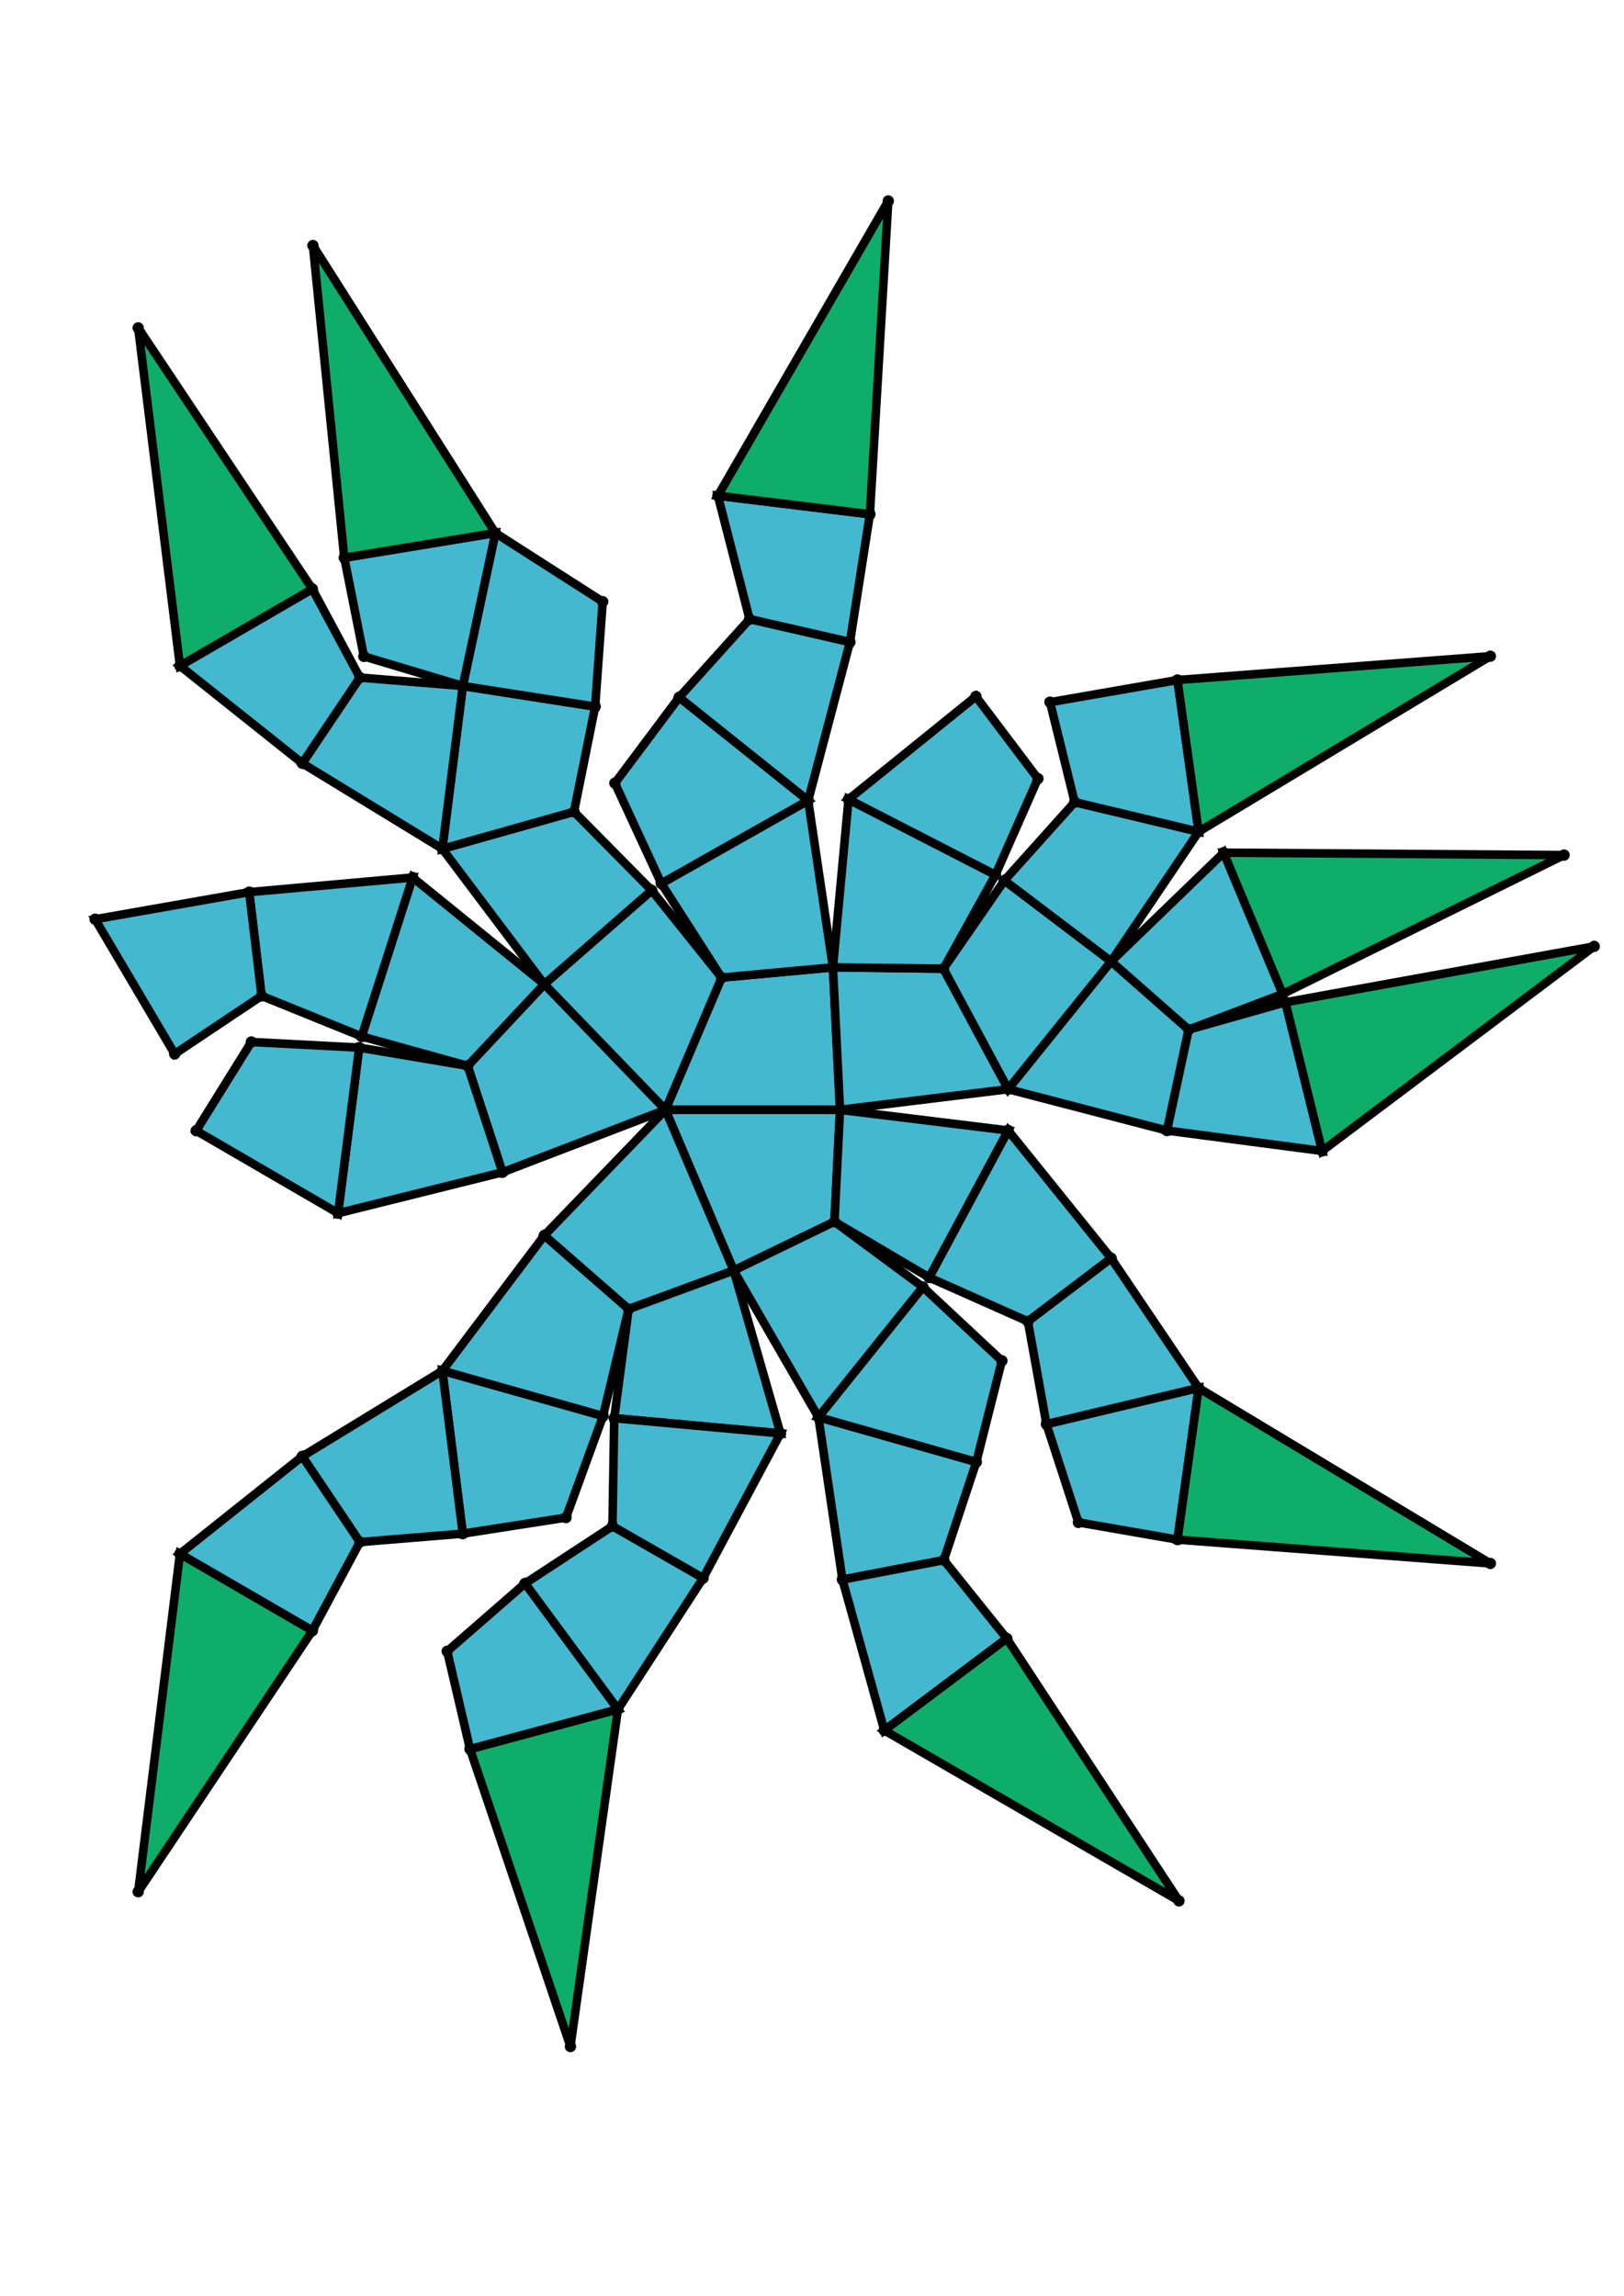 <?xml version="1.0" encoding="UTF-8" standalone="yes"?>
<!DOCTYPE svg PUBLIC "-//W3C//DTD SVG 1.0//EN" "http://www.w3.org/TR/2001/REC-SVG-20010904/DTD/svg10.dtd">
<!-- generated using polymake; Michael Joswig, Georg Loho, Benjamin Lorenz, Rico Raber; license CC BY-NC-SA 3.0; see polymake.org and matchthenet.de -->
<svg height="841pt" id="document" viewBox="0 -739.942 572 739.942" width="595pt" xmlns="http://www.w3.org/2000/svg" xmlns:svg="http://www.w3.org/2000/svg" xmlns:xlink="http://www.w3.org/1999/xlink">
	<title id="document_title">planar_net_</title>
	<polygon points="234.389,-383.369 295.865,-383.369 293.37,-433.548 254.165,-429.934 " style="fill: rgb(67,184,206); fill-opacity: 1; stroke: rgb(0,0,0); stroke-width: 3" />
	<polygon points="293.907,-343.984 295.865,-383.369 234.389,-383.369 258.421,-326.785 " style="fill: rgb(67,184,206); fill-opacity: 1; stroke: rgb(0,0,0); stroke-width: 3" />
	<polygon points="293.37,-433.548 295.865,-383.369 355.098,-390.636 332.305,-433.086 " style="fill: rgb(67,184,206); fill-opacity: 1; stroke: rgb(0,0,0); stroke-width: 3" />
	<polygon points="234.389,-383.369 254.165,-429.934 229.543,-460.656 191.701,-427.608 " style="fill: rgb(67,184,206); fill-opacity: 1; stroke: rgb(0,0,0); stroke-width: 3" />
	<polygon points="355.098,-376.103 295.865,-383.369 293.907,-343.984 327.285,-324.304 " style="fill: rgb(67,184,206); fill-opacity: 1; stroke: rgb(0,0,0); stroke-width: 3" />
	<polygon points="234.389,-383.369 191.701,-339.131 221.403,-313.191 258.421,-326.785 " style="fill: rgb(67,184,206); fill-opacity: 1; stroke: rgb(0,0,0); stroke-width: 3" />
	<polygon points="332.305,-433.086 355.098,-390.636 391.37,-435.641 353.77,-464.154 " style="fill: rgb(67,184,206); fill-opacity: 1; stroke: rgb(0,0,0); stroke-width: 3" />
	<polygon points="325.068,-320.954 293.907,-343.984 258.421,-326.785 288.263,-275.106 " style="fill: rgb(67,184,206); fill-opacity: 1; stroke: rgb(0,0,0); stroke-width: 3" />
	<polygon points="234.389,-383.369 191.701,-427.608 164.719,-398.85 176.984,-361.371 " style="fill: rgb(67,184,206); fill-opacity: 1; stroke: rgb(0,0,0); stroke-width: 3" />
	<polygon points="355.098,-376.103 327.285,-324.304 362.047,-308.862 391.37,-331.098 " style="fill: rgb(67,184,206); fill-opacity: 1; stroke: rgb(0,0,0); stroke-width: 3" />
	<polygon points="274.887,-269.425 258.421,-326.785 221.403,-313.191 216.338,-274.776 " style="fill: rgb(67,184,206); fill-opacity: 1; stroke: rgb(0,0,0); stroke-width: 3" />
	<polygon points="191.701,-427.608 229.543,-460.656 202.175,-488.352 155.8,-475.278 " style="fill: rgb(67,184,206); fill-opacity: 1; stroke: rgb(0,0,0); stroke-width: 3" />
	<polygon points="391.37,-435.641 355.098,-390.636 411.034,-376.065 418.674,-411.62 " style="fill: rgb(67,184,206); fill-opacity: 1; stroke: rgb(0,0,0); stroke-width: 3" />
	<polygon points="325.068,-320.954 288.263,-275.106 343.866,-259.313 352.871,-294.995 " style="fill: rgb(67,184,206); fill-opacity: 1; stroke: rgb(0,0,0); stroke-width: 3" />
	<polygon points="191.701,-427.608 145.342,-465.186 127.38,-409.204 164.719,-398.85 " style="fill: rgb(67,184,206); fill-opacity: 1; stroke: rgb(0,0,0); stroke-width: 3" />
	<polygon points="191.701,-339.131 155.8,-291.461 212.387,-275.507 221.403,-313.191 " style="fill: rgb(67,184,206); fill-opacity: 1; stroke: rgb(0,0,0); stroke-width: 3" />
	<polygon points="353.77,-464.154 391.37,-435.641 422.183,-481.323 378.523,-491.724 " style="fill: rgb(67,184,206); fill-opacity: 1; stroke: rgb(0,0,0); stroke-width: 3" />
	<polygon points="274.887,-269.425 216.338,-274.776 215.712,-236.744 247.641,-218.447 " style="fill: rgb(67,184,206); fill-opacity: 1; stroke: rgb(0,0,0); stroke-width: 3" />
	<polygon points="202.175,-488.352 209.626,-525.371 163,-532.63 155.8,-475.278 " style="fill: rgb(67,184,206); fill-opacity: 1; stroke: rgb(0,0,0); stroke-width: 3" />
	<polygon points="176.984,-361.371 164.719,-398.85 126.509,-405.282 119.073,-346.961 " style="fill: rgb(67,184,206); fill-opacity: 1; stroke: rgb(0,0,0); stroke-width: 3" />
	<polygon points="391.37,-435.641 418.674,-411.62 451.781,-424.168 430.993,-473.933 " style="fill: rgb(67,184,206); fill-opacity: 1; stroke: rgb(0,0,0); stroke-width: 3" />
	<polygon points="391.37,-331.098 362.047,-308.862 368.58,-272.646 422.183,-285.415 " style="fill: rgb(67,184,206); fill-opacity: 1; stroke: rgb(0,0,0); stroke-width: 3" />
	<polygon points="343.866,-259.313 288.263,-275.106 296.717,-217.925 332.43,-224.792 " style="fill: rgb(67,184,206); fill-opacity: 1; stroke: rgb(0,0,0); stroke-width: 3" />
	<polygon points="127.38,-409.204 145.342,-465.186 87.77,-460.036 92.13,-423.495 " style="fill: rgb(67,184,206); fill-opacity: 1; stroke: rgb(0,0,0); stroke-width: 3" />
	<polygon points="212.387,-275.507 155.8,-291.461 163,-234.109 199.362,-239.769 " style="fill: rgb(67,184,206); fill-opacity: 1; stroke: rgb(0,0,0); stroke-width: 3" />
	<polygon points="378.523,-491.724 422.183,-481.323 414.724,-534.737 369.831,-526.931 " style="fill: rgb(67,184,206); fill-opacity: 1; stroke: rgb(0,0,0); stroke-width: 3" />
	<polygon points="418.674,-411.62 411.034,-376.065 465.667,-368.883 452.746,-421.245 " style="fill: rgb(67,184,206); fill-opacity: 1; stroke: rgb(0,0,0); stroke-width: 3" />
	<polygon points="209.626,-525.371 212.277,-562.329 174.476,-586.524 163,-532.63 " style="fill: rgb(67,184,206); fill-opacity: 1; stroke: rgb(0,0,0); stroke-width: 3" />
	<polygon points="155.8,-475.278 163,-532.63 126.754,-535.598 106.474,-505.411 " style="fill: rgb(67,184,206); fill-opacity: 1; stroke: rgb(0,0,0); stroke-width: 3" />
	<polygon points="119.073,-346.961 126.509,-405.282 88.523,-407.263 69.099,-376.007 " style="fill: rgb(67,184,206); fill-opacity: 1; stroke: rgb(0,0,0); stroke-width: 3" />
	<polygon points="430.993,-473.933 451.781,-424.168 550.889,-473.085 " style="fill: rgb(14,173,105); fill-opacity: 1; stroke: rgb(0,0,0); stroke-width: 3" />
	<polygon points="422.183,-285.415 368.58,-272.646 379.841,-238.067 414.724,-232.001 " style="fill: rgb(67,184,206); fill-opacity: 1; stroke: rgb(0,0,0); stroke-width: 3" />
	<polygon points="264.008,-556.17 299.361,-548.088 306.388,-593.11 252.853,-599.644 " style="fill: rgb(67,184,206); fill-opacity: 1; stroke: rgb(0,0,0); stroke-width: 3" />
	<polygon points="247.641,-218.447 215.712,-236.744 184.932,-216.574 217.639,-172.227 " style="fill: rgb(67,184,206); fill-opacity: 1; stroke: rgb(0,0,0); stroke-width: 3" />
	<polygon points="155.8,-291.461 106.474,-261.328 126.754,-231.141 163,-234.109 " style="fill: rgb(67,184,206); fill-opacity: 1; stroke: rgb(0,0,0); stroke-width: 3" />
	<polygon points="414.724,-534.737 422.183,-481.323 524.927,-543.125 " style="fill: rgb(14,173,105); fill-opacity: 1; stroke: rgb(0,0,0); stroke-width: 3" />
	<polygon points="452.746,-421.245 465.667,-368.883 561.5,-440.937 " style="fill: rgb(14,173,105); fill-opacity: 1; stroke: rgb(0,0,0); stroke-width: 3" />
	<polygon points="163,-532.63 174.476,-586.524 121.257,-577.782 128.16,-543.056 " style="fill: rgb(67,184,206); fill-opacity: 1; stroke: rgb(0,0,0); stroke-width: 3" />
	<polygon points="332.43,-224.792 296.717,-217.925 311.464,-164.832 354.609,-197.193 " style="fill: rgb(67,184,206); fill-opacity: 1; stroke: rgb(0,0,0); stroke-width: 3" />
	<polygon points="92.13,-423.495 87.77,-460.036 33.5,-450.489 61.532,-403.049 " style="fill: rgb(67,184,206); fill-opacity: 1; stroke: rgb(0,0,0); stroke-width: 3" />
	<polygon points="422.183,-285.415 414.724,-232.001 524.927,-223.614 " style="fill: rgb(14,173,105); fill-opacity: 1; stroke: rgb(0,0,0); stroke-width: 3" />
	<polygon points="252.853,-599.644 306.388,-593.11 312.867,-703.442 " style="fill: rgb(14,173,105); fill-opacity: 1; stroke: rgb(0,0,0); stroke-width: 3" />
	<polygon points="184.932,-216.574 157.506,-192.691 165.559,-158.213 217.639,-172.227 " style="fill: rgb(67,184,206); fill-opacity: 1; stroke: rgb(0,0,0); stroke-width: 3" />
	<polygon points="106.474,-505.411 126.754,-535.598 110.021,-566.8 63.37,-539.739 " style="fill: rgb(67,184,206); fill-opacity: 1; stroke: rgb(0,0,0); stroke-width: 3" />
	<polygon points="174.476,-586.524 110.222,-687.752 121.257,-577.782 " style="fill: rgb(14,173,105); fill-opacity: 1; stroke: rgb(0,0,0); stroke-width: 3" />
	<polygon points="354.609,-197.193 311.464,-164.832 415.246,-104.79 " style="fill: rgb(14,173,105); fill-opacity: 1; stroke: rgb(0,0,0); stroke-width: 3" />
	<polygon points="106.474,-261.328 63.37,-227 110.021,-199.938 126.754,-231.141 " style="fill: rgb(67,184,206); fill-opacity: 1; stroke: rgb(0,0,0); stroke-width: 3" />
	<polygon points="217.639,-172.227 165.559,-158.213 200.919,-53.5 " style="fill: rgb(14,173,105); fill-opacity: 1; stroke: rgb(0,0,0); stroke-width: 3" />
	<polygon points="63.37,-539.739 110.021,-566.8 48.675,-658.734 " style="fill: rgb(14,173,105); fill-opacity: 1; stroke: rgb(0,0,0); stroke-width: 3" />
	<polygon points="63.37,-227 48.675,-108.005 110.021,-199.938 " style="fill: rgb(14,173,105); fill-opacity: 1; stroke: rgb(0,0,0); stroke-width: 3" />
	<polygon points="293.37,-433.548 332.305,-433.086 350.613,-466.113 298.861,-492.704 " style="fill: rgb(67,184,206); fill-opacity: 1; stroke: rgb(0,0,0); stroke-width: 3" />
	<polygon points="254.165,-429.934 293.37,-433.548 284.652,-492.315 232.929,-463.087 " style="fill: rgb(67,184,206); fill-opacity: 1; stroke: rgb(0,0,0); stroke-width: 3" />
	<polygon points="298.861,-492.704 350.613,-466.113 365.572,-500.011 343.725,-528.956 " style="fill: rgb(67,184,206); fill-opacity: 1; stroke: rgb(0,0,0); stroke-width: 3" />
	<polygon points="232.929,-463.087 284.652,-492.315 239.205,-528.645 216.568,-498.42 " style="fill: rgb(67,184,206); fill-opacity: 1; stroke: rgb(0,0,0); stroke-width: 3" />
	<polygon points="239.205,-528.645 284.652,-492.315 299.361,-548.088 264.008,-556.17 " style="fill: rgb(67,184,206); fill-opacity: 1; stroke: rgb(0,0,0); stroke-width: 3" />
	<circle cx="234.389" cy="-383.369" r="2" style="fill: rgb(0,0,0)" />
	<circle cx="295.865" cy="-383.369" r="2" style="fill: rgb(0,0,0)" />
	<circle cx="293.37" cy="-433.548" r="2" style="fill: rgb(0,0,0)" />
	<circle cx="254.165" cy="-429.934" r="2" style="fill: rgb(0,0,0)" />
	<circle cx="258.421" cy="-326.785" r="2" style="fill: rgb(0,0,0)" />
	<circle cx="293.907" cy="-343.984" r="2" style="fill: rgb(0,0,0)" />
	<circle cx="355.098" cy="-390.636" r="2" style="fill: rgb(0,0,0)" />
	<circle cx="332.305" cy="-433.086" r="2" style="fill: rgb(0,0,0)" />
	<circle cx="229.543" cy="-460.656" r="2" style="fill: rgb(0,0,0)" />
	<circle cx="191.701" cy="-427.608" r="2" style="fill: rgb(0,0,0)" />
	<circle cx="284.652" cy="-492.315" r="2" style="fill: rgb(0,0,0)" />
	<circle cx="232.929" cy="-463.087" r="2" style="fill: rgb(0,0,0)" />
	<circle cx="327.285" cy="-324.304" r="2" style="fill: rgb(0,0,0)" />
	<circle cx="355.098" cy="-376.103" r="2" style="fill: rgb(0,0,0)" />
	<circle cx="191.701" cy="-339.131" r="2" style="fill: rgb(0,0,0)" />
	<circle cx="221.403" cy="-313.191" r="2" style="fill: rgb(0,0,0)" />
	<circle cx="288.263" cy="-275.106" r="2" style="fill: rgb(0,0,0)" />
	<circle cx="325.068" cy="-320.954" r="2" style="fill: rgb(0,0,0)" />
	<circle cx="391.37" cy="-435.641" r="2" style="fill: rgb(0,0,0)" />
	<circle cx="353.77" cy="-464.154" r="2" style="fill: rgb(0,0,0)" />
	<circle cx="350.613" cy="-466.113" r="2" style="fill: rgb(0,0,0)" />
	<circle cx="298.861" cy="-492.704" r="2" style="fill: rgb(0,0,0)" />
	<circle cx="164.719" cy="-398.85" r="2" style="fill: rgb(0,0,0)" />
	<circle cx="176.984" cy="-361.371" r="2" style="fill: rgb(0,0,0)" />
	<circle cx="202.175" cy="-488.352" r="2" style="fill: rgb(0,0,0)" />
	<circle cx="155.8" cy="-475.278" r="2" style="fill: rgb(0,0,0)" />
	<circle cx="239.205" cy="-528.645" r="2" style="fill: rgb(0,0,0)" />
	<circle cx="216.568" cy="-498.42" r="2" style="fill: rgb(0,0,0)" />
	<circle cx="362.047" cy="-308.862" r="2" style="fill: rgb(0,0,0)" />
	<circle cx="391.37" cy="-331.098" r="2" style="fill: rgb(0,0,0)" />
	<circle cx="216.338" cy="-274.776" r="2" style="fill: rgb(0,0,0)" />
	<circle cx="274.887" cy="-269.425" r="2" style="fill: rgb(0,0,0)" />
	<circle cx="155.8" cy="-291.461" r="2" style="fill: rgb(0,0,0)" />
	<circle cx="212.387" cy="-275.507" r="2" style="fill: rgb(0,0,0)" />
	<circle cx="343.866" cy="-259.313" r="2" style="fill: rgb(0,0,0)" />
	<circle cx="352.871" cy="-294.995" r="2" style="fill: rgb(0,0,0)" />
	<circle cx="411.034" cy="-376.065" r="2" style="fill: rgb(0,0,0)" />
	<circle cx="418.674" cy="-411.62" r="2" style="fill: rgb(0,0,0)" />
	<circle cx="422.183" cy="-481.323" r="2" style="fill: rgb(0,0,0)" />
	<circle cx="378.523" cy="-491.724" r="2" style="fill: rgb(0,0,0)" />
	<circle cx="365.572" cy="-500.011" r="2" style="fill: rgb(0,0,0)" />
	<circle cx="343.725" cy="-528.956" r="2" style="fill: rgb(0,0,0)" />
	<circle cx="145.342" cy="-465.186" r="2" style="fill: rgb(0,0,0)" />
	<circle cx="127.38" cy="-409.204" r="2" style="fill: rgb(0,0,0)" />
	<circle cx="126.509" cy="-405.282" r="2" style="fill: rgb(0,0,0)" />
	<circle cx="119.073" cy="-346.961" r="2" style="fill: rgb(0,0,0)" />
	<circle cx="209.626" cy="-525.371" r="2" style="fill: rgb(0,0,0)" />
	<circle cx="163" cy="-532.63" r="2" style="fill: rgb(0,0,0)" />
	<circle cx="299.361" cy="-548.088" r="2" style="fill: rgb(0,0,0)" />
	<circle cx="264.008" cy="-556.17" r="2" style="fill: rgb(0,0,0)" />
	<circle cx="368.58" cy="-272.646" r="2" style="fill: rgb(0,0,0)" />
	<circle cx="422.183" cy="-285.415" r="2" style="fill: rgb(0,0,0)" />
	<circle cx="215.712" cy="-236.744" r="2" style="fill: rgb(0,0,0)" />
	<circle cx="247.641" cy="-218.447" r="2" style="fill: rgb(0,0,0)" />
	<circle cx="163" cy="-234.109" r="2" style="fill: rgb(0,0,0)" />
	<circle cx="199.362" cy="-239.769" r="2" style="fill: rgb(0,0,0)" />
	<circle cx="296.717" cy="-217.925" r="2" style="fill: rgb(0,0,0)" />
	<circle cx="332.43" cy="-224.792" r="2" style="fill: rgb(0,0,0)" />
	<circle cx="451.781" cy="-424.168" r="2" style="fill: rgb(0,0,0)" />
	<circle cx="430.993" cy="-473.933" r="2" style="fill: rgb(0,0,0)" />
	<circle cx="465.667" cy="-368.883" r="2" style="fill: rgb(0,0,0)" />
	<circle cx="452.746" cy="-421.245" r="2" style="fill: rgb(0,0,0)" />
	<circle cx="414.724" cy="-534.737" r="2" style="fill: rgb(0,0,0)" />
	<circle cx="369.831" cy="-526.931" r="2" style="fill: rgb(0,0,0)" />
	<circle cx="87.77" cy="-460.036" r="2" style="fill: rgb(0,0,0)" />
	<circle cx="92.13" cy="-423.495" r="2" style="fill: rgb(0,0,0)" />
	<circle cx="88.523" cy="-407.263" r="2" style="fill: rgb(0,0,0)" />
	<circle cx="69.099" cy="-376.007" r="2" style="fill: rgb(0,0,0)" />
	<circle cx="212.277" cy="-562.329" r="2" style="fill: rgb(0,0,0)" />
	<circle cx="174.476" cy="-586.524" r="2" style="fill: rgb(0,0,0)" />
	<circle cx="126.754" cy="-535.598" r="2" style="fill: rgb(0,0,0)" />
	<circle cx="106.474" cy="-505.411" r="2" style="fill: rgb(0,0,0)" />
	<circle cx="306.388" cy="-593.11" r="2" style="fill: rgb(0,0,0)" />
	<circle cx="252.853" cy="-599.644" r="2" style="fill: rgb(0,0,0)" />
	<circle cx="379.841" cy="-238.067" r="2" style="fill: rgb(0,0,0)" />
	<circle cx="414.724" cy="-232.001" r="2" style="fill: rgb(0,0,0)" />
	<circle cx="184.932" cy="-216.574" r="2" style="fill: rgb(0,0,0)" />
	<circle cx="217.639" cy="-172.227" r="2" style="fill: rgb(0,0,0)" />
	<circle cx="106.474" cy="-261.328" r="2" style="fill: rgb(0,0,0)" />
	<circle cx="126.754" cy="-231.141" r="2" style="fill: rgb(0,0,0)" />
	<circle cx="311.464" cy="-164.832" r="2" style="fill: rgb(0,0,0)" />
	<circle cx="354.609" cy="-197.193" r="2" style="fill: rgb(0,0,0)" />
	<circle cx="550.889" cy="-473.085" r="2" style="fill: rgb(0,0,0)" />
	<circle cx="561.5" cy="-440.937" r="2" style="fill: rgb(0,0,0)" />
	<circle cx="524.927" cy="-543.125" r="2" style="fill: rgb(0,0,0)" />
	<circle cx="33.5" cy="-450.489" r="2" style="fill: rgb(0,0,0)" />
	<circle cx="61.532" cy="-403.049" r="2" style="fill: rgb(0,0,0)" />
	<circle cx="121.257" cy="-577.782" r="2" style="fill: rgb(0,0,0)" />
	<circle cx="128.16" cy="-543.056" r="2" style="fill: rgb(0,0,0)" />
	<circle cx="110.021" cy="-566.8" r="2" style="fill: rgb(0,0,0)" />
	<circle cx="63.37" cy="-539.739" r="2" style="fill: rgb(0,0,0)" />
	<circle cx="312.867" cy="-703.442" r="2" style="fill: rgb(0,0,0)" />
	<circle cx="524.927" cy="-223.614" r="2" style="fill: rgb(0,0,0)" />
	<circle cx="157.506" cy="-192.691" r="2" style="fill: rgb(0,0,0)" />
	<circle cx="165.559" cy="-158.213" r="2" style="fill: rgb(0,0,0)" />
	<circle cx="63.37" cy="-227" r="2" style="fill: rgb(0,0,0)" />
	<circle cx="110.021" cy="-199.938" r="2" style="fill: rgb(0,0,0)" />
	<circle cx="415.246" cy="-104.79" r="2" style="fill: rgb(0,0,0)" />
	<circle cx="110.222" cy="-687.752" r="2" style="fill: rgb(0,0,0)" />
	<circle cx="48.675" cy="-658.734" r="2" style="fill: rgb(0,0,0)" />
	<circle cx="200.919" cy="-53.5" r="2" style="fill: rgb(0,0,0)" />
	<circle cx="48.675" cy="-108.005" r="2" style="fill: rgb(0,0,0)" />
	<!-- 
	Generated using the Perl SVG Module V2.64
	by Ronan Oger
	Info: http://www.roitsystems.com/
 -->
</svg>